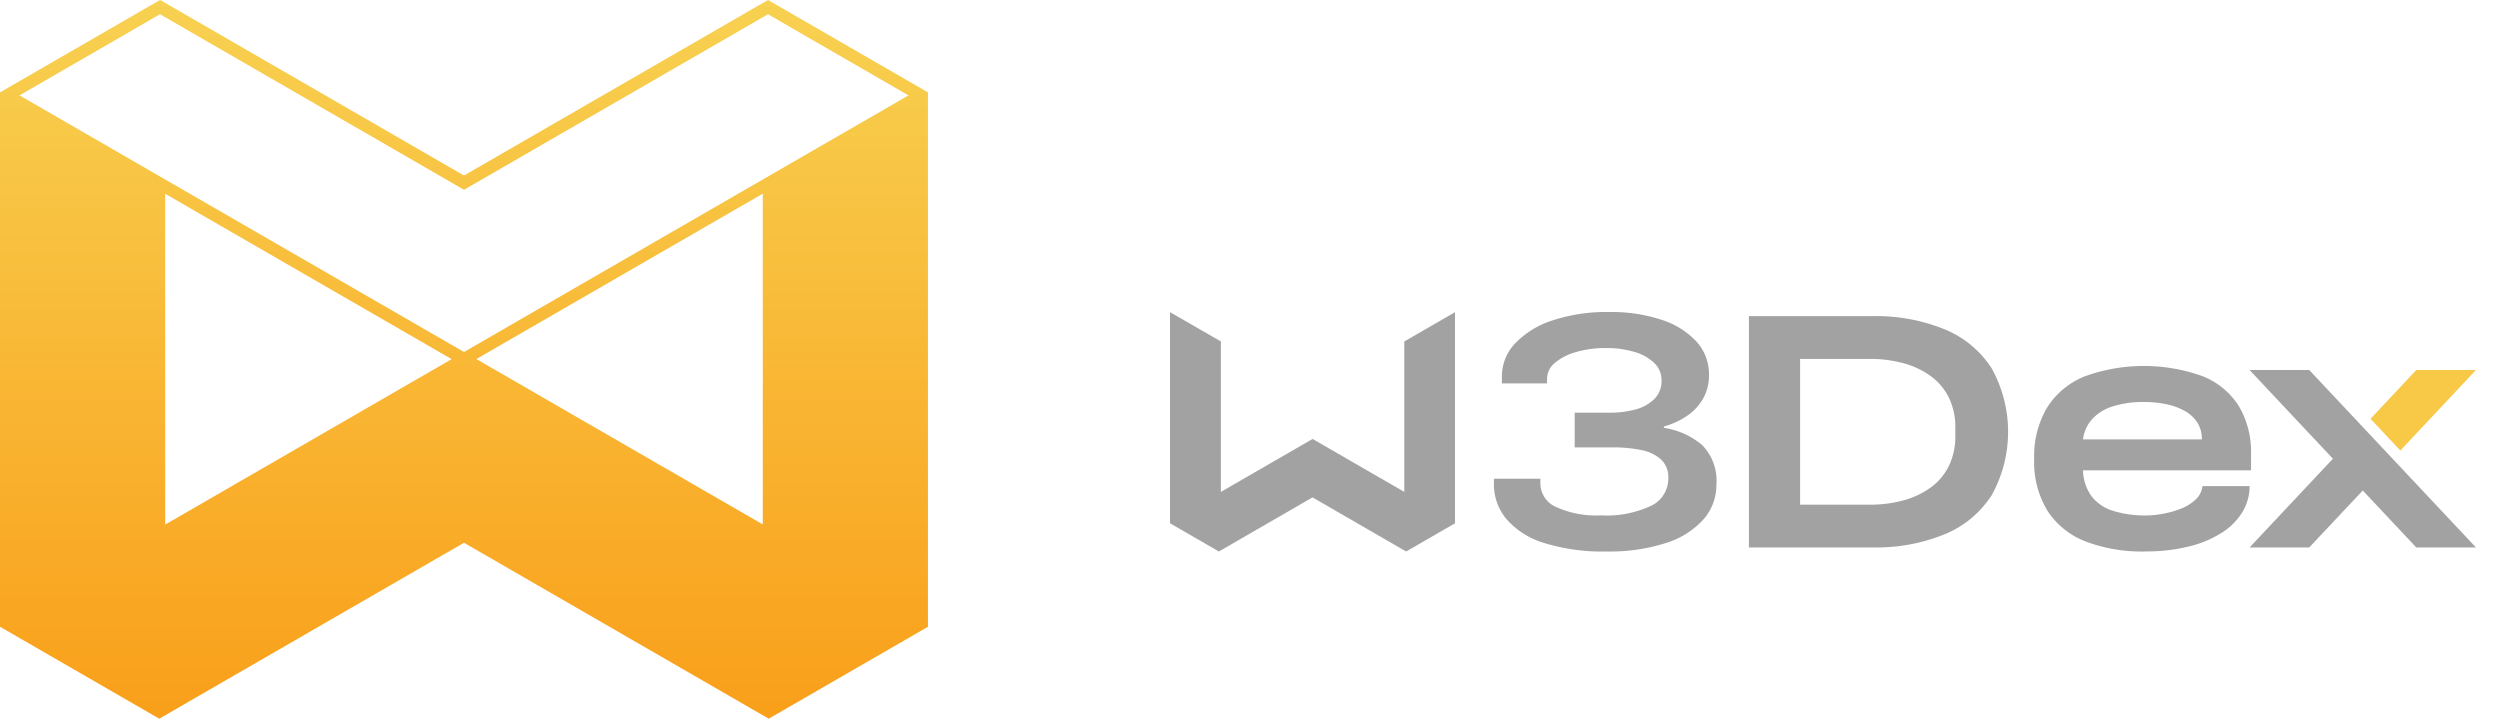 <svg xmlns="http://www.w3.org/2000/svg" xmlns:xlink="http://www.w3.org/1999/xlink" width="120.156" height="34.542" viewBox="0 0 120.156 34.542"><defs><style>.a,.b,.d{fill-rule:evenodd;}.a{fill:url(#a);}.b,.c{fill:#a2a2a2;}.c{stroke:rgba(0,0,0,0);stroke-miterlimit:10;}.d{fill:#f8c847;}</style><linearGradient id="a" x1="0.5" x2="0.5" y2="1" gradientUnits="objectBoundingBox"><stop offset="0" stop-color="#f8d151"/><stop offset="1" stop-color="#f99f1a"/></linearGradient></defs><g transform="translate(-24 -18)"><path class="a" d="M60.937,201.889l6.752-3.9L82.3,206.426l14.611-8.436,6.752,3.9L82.3,214.223,60.937,201.889Zm6.752-4.584L60,201.745v25.683l7.654,4.419L82.3,223.391l14.646,8.456,7.654-4.419V201.745l-7.689-4.44L82.3,205.741,67.689,197.3ZM96.66,222.514v-15.9l-13.766,7.948,13.766,7.948Zm-14.954-7.948-13.767-7.948v15.9Z" transform="translate(-36 -179.305)"/><g transform="translate(0 1.237)"><path class="b" d="M257.278,231.013a9.435,9.435,0,0,1-3.018-.413,3.872,3.872,0,0,1-1.8-1.149,2.583,2.583,0,0,1-.6-1.675v-.259h2.233v.227a1.245,1.245,0,0,0,.76,1.133,4.657,4.657,0,0,0,2.152.4,5.044,5.044,0,0,0,2.411-.461,1.442,1.442,0,0,0,.825-1.319,1.169,1.169,0,0,0-.364-.922,2.028,2.028,0,0,0-.971-.445,6.732,6.732,0,0,0-1.319-.121h-1.845v-1.667h1.715a4.629,4.629,0,0,0,1.173-.146,2.059,2.059,0,0,0,.922-.494,1.207,1.207,0,0,0,.364-.914,1.136,1.136,0,0,0-.348-.833,2.26,2.26,0,0,0-.955-.534,4.718,4.718,0,0,0-1.384-.186,4.991,4.991,0,0,0-1.4.186,2.749,2.749,0,0,0-1.028.518,1,1,0,0,0-.388.785v.211h-2.169v-.34a2.292,2.292,0,0,1,.623-1.57,4.25,4.25,0,0,1,1.78-1.108,8.17,8.17,0,0,1,2.743-.413,7.663,7.663,0,0,1,2.549.38,3.893,3.893,0,0,1,1.667,1.052,2.314,2.314,0,0,1,.591,1.578,2.261,2.261,0,0,1-.3,1.181,2.516,2.516,0,0,1-.793.825,3.8,3.8,0,0,1-1.076.485v.065a3.69,3.69,0,0,1,1.837.825,2.436,2.436,0,0,1,.688,1.909,2.492,2.492,0,0,1-.623,1.667,4.028,4.028,0,0,1-1.8,1.133A8.819,8.819,0,0,1,257.278,231.013Z" transform="translate(-156.059 -187.744)"/><path class="b" d="M295.528,231.316V220.2h5.923a8.717,8.717,0,0,1,3.5.639,4.9,4.9,0,0,1,2.249,1.877,6.288,6.288,0,0,1,0,6.084,4.9,4.9,0,0,1-2.249,1.877,8.717,8.717,0,0,1-3.5.639Zm2.46-2.055h3.334a6.082,6.082,0,0,0,1.643-.21,3.991,3.991,0,0,0,1.311-.623,2.822,2.822,0,0,0,.866-1.036,3.234,3.234,0,0,0,.307-1.448v-.372a3.234,3.234,0,0,0-.307-1.448,2.825,2.825,0,0,0-.866-1.036,3.991,3.991,0,0,0-1.311-.623,6.082,6.082,0,0,0-1.643-.21h-3.334Z" transform="translate(-187.471 -188.242)"/><path class="b" d="M349.693,237.647a7.614,7.614,0,0,1-2.84-.477,3.837,3.837,0,0,1-1.837-1.465,4.49,4.49,0,0,1-.647-2.508,4.553,4.553,0,0,1,.631-2.484,3.822,3.822,0,0,1,1.812-1.489,8.348,8.348,0,0,1,5.656,0,3.651,3.651,0,0,1,1.74,1.44,4.317,4.317,0,0,1,.583,2.306v.776h-8.075a2.2,2.2,0,0,0,.429,1.271,2.107,2.107,0,0,0,1.052.688,5.241,5.241,0,0,0,1.561.21,4.527,4.527,0,0,0,.8-.081,4.575,4.575,0,0,0,.858-.243,2.237,2.237,0,0,0,.7-.429,1.037,1.037,0,0,0,.34-.655h2.266a2.4,2.4,0,0,1-.332,1.222,3.036,3.036,0,0,1-.979,1,5.227,5.227,0,0,1-1.586.672,8.562,8.562,0,0,1-2.136.243Zm-2.978-5.389h5.713a1.463,1.463,0,0,0-.218-.809,1.688,1.688,0,0,0-.607-.558,3.1,3.1,0,0,0-.89-.324,5.2,5.2,0,0,0-1.068-.105,4.858,4.858,0,0,0-1.465.2,2.27,2.27,0,0,0-1.011.607A1.78,1.78,0,0,0,346.716,232.258Z" transform="translate(-222.601 -194.378)"/><path class="b" d="M196.413,219.52v10.146l2.349,1.356,4.5-2.6,4.5,2.6,2.349-1.356V219.52l-2.437,1.407v7.231l-4.408-2.545-4.408,2.545v-7.231Z" transform="translate(-116.18 -187.753)"/><path class="c" d="M0,8.528,4.006,4.264,0,0H2.867L10.88,8.528H8.012L5.44,5.79,2.867,8.528Z" transform="translate(132.12 34.547)"/><path class="d" d="M407.008,229.422h-2.867l-2.2,2.345,1.434,1.526Z" transform="translate(-264.009 -194.876)"/></g></g></svg>